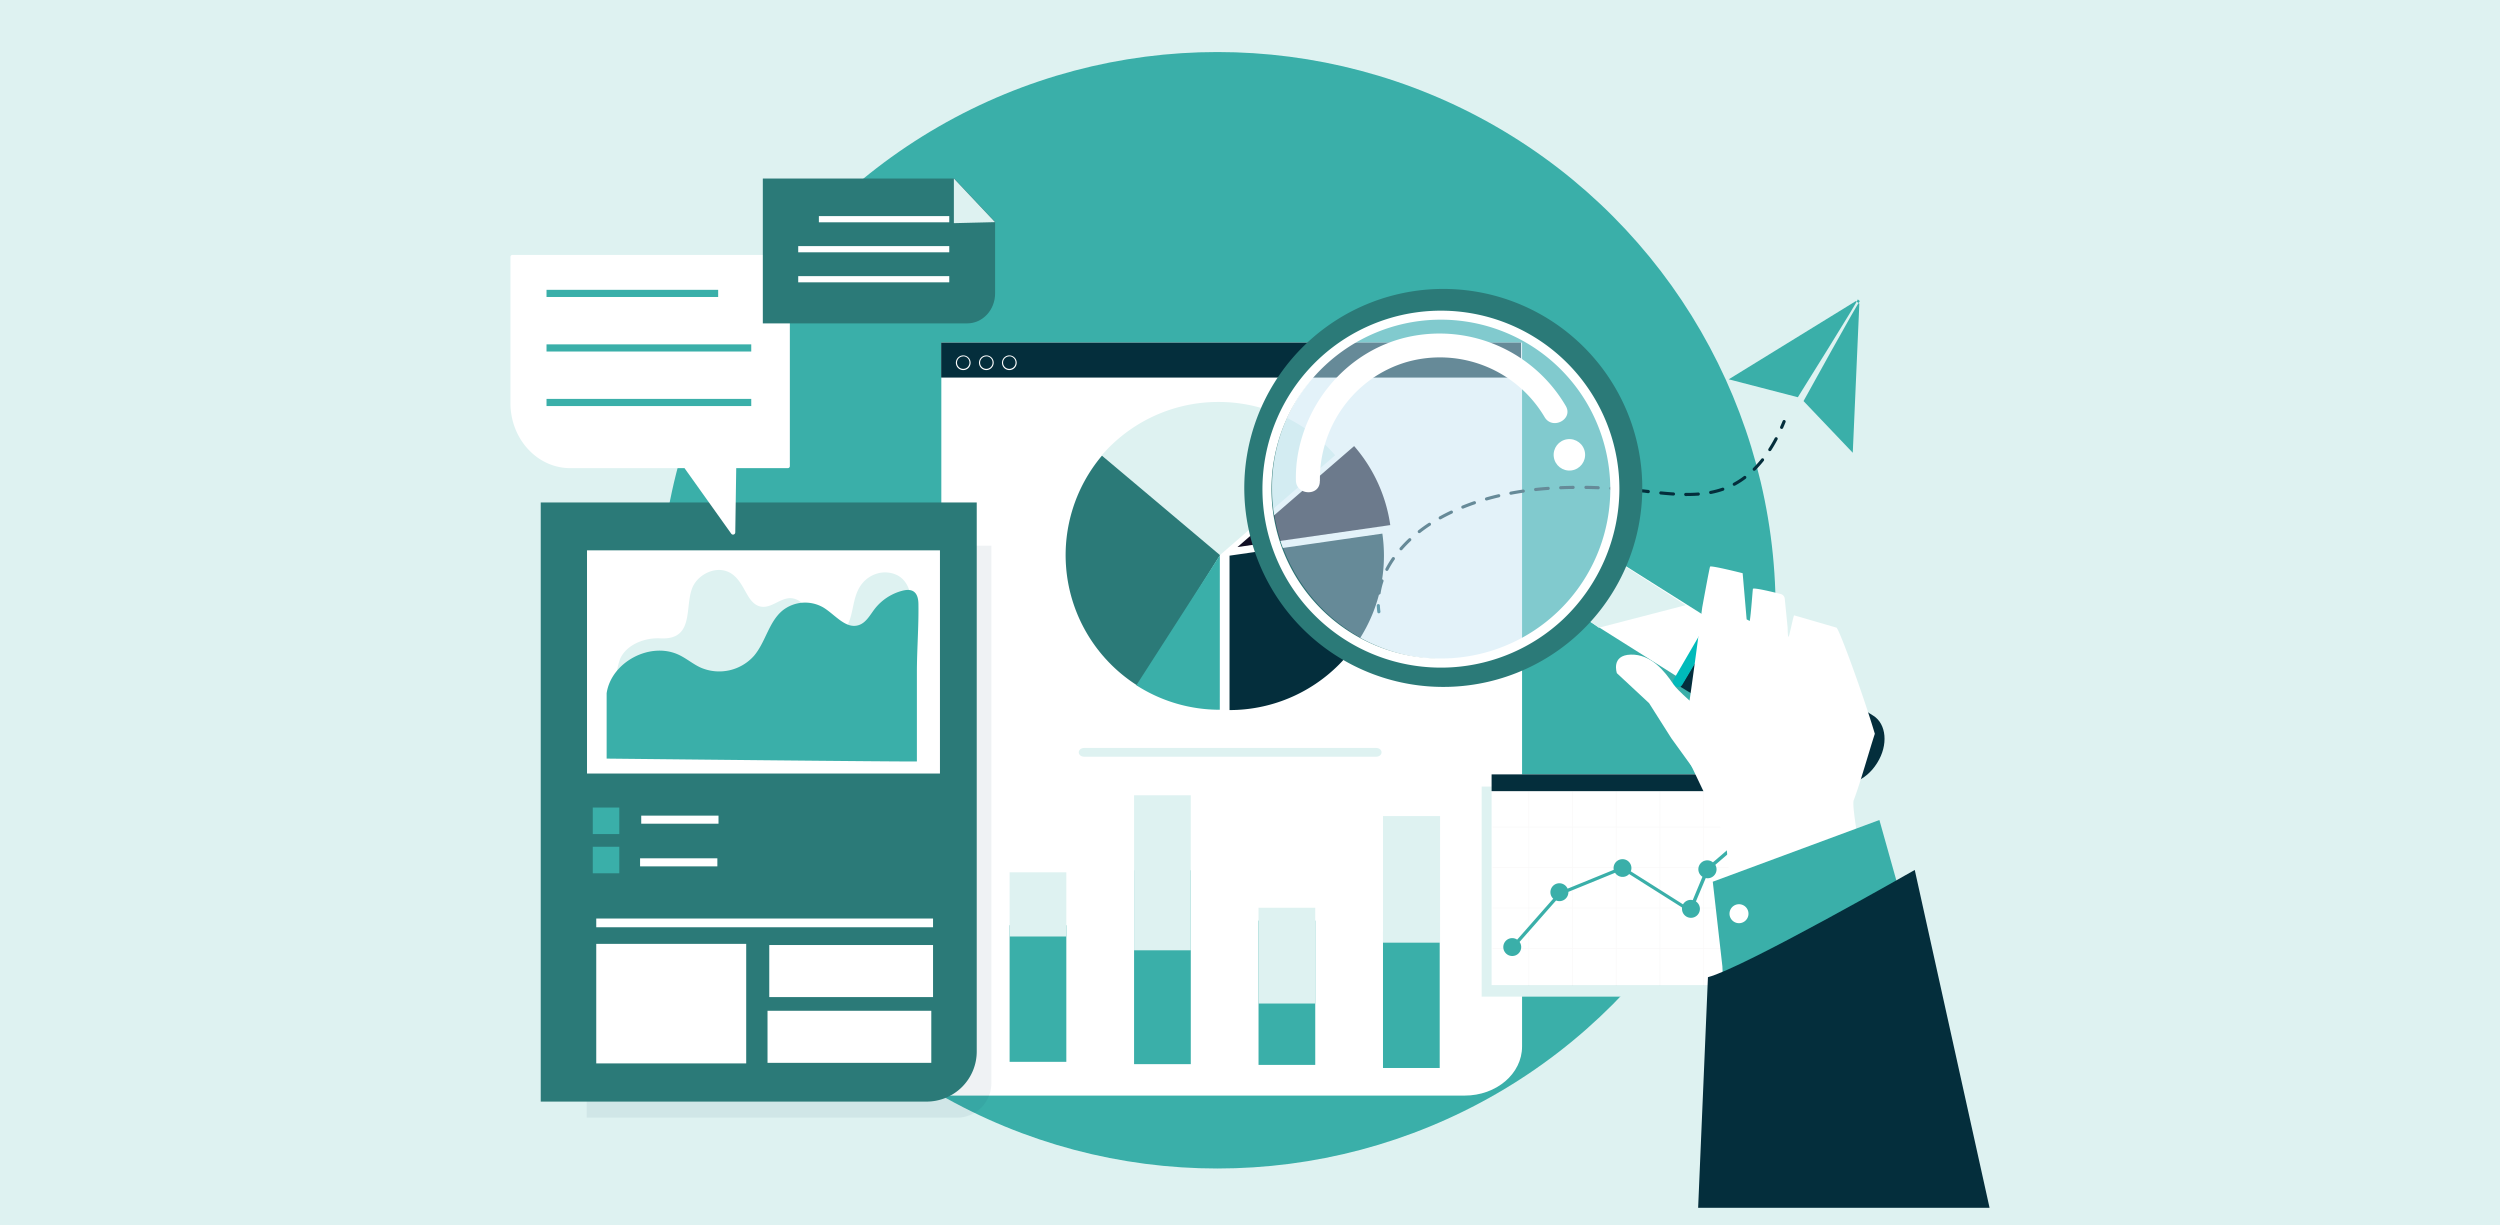<svg xmlns="http://www.w3.org/2000/svg" viewBox="0 0 1020 500"><title>ENABLE UPDATED</title><g id="OBJECTS"><rect y="-1.07" width="1020" height="501.07" fill="#def2f1"/><circle cx="496.7" cy="248.99" r="227.76" fill="#3aafa9"/><path d="M597.58,447H384.06V139.79H621V427C621,438.07,610.54,447,597.58,447Z" fill="#fff"/><rect x="384" y="139.79" width="236.59" height="14.26" fill="#042e3c"/><path d="M561.28,308.76c3.19,0,3.19-3.61,0-3.61H442.53c-3.19,0-3.19,3.61,0,3.61H561.28Z" fill="#def2f1"/><path d="M497.14,164a62.81,62.81,0,0,0-47.6,21.74l47.6,41.25,47.61-41.25A62.85,62.85,0,0,0,497.14,164Z" fill="#def2f1"/><path d="M564,217.71l-62.35,9v63a63,63,0,0,0,63-63A64.61,64.61,0,0,0,564,217.71Z" fill="#042e3c"/><path d="M449.6,185.9a63,63,0,0,0,7.57,88.76,64,64,0,0,0,7.27,5.29l33.33-53.45Z" fill="#2b7a78"/><path d="M497.68,289.58a62.73,62.73,0,0,1-34.05-10l34.06-53Z" fill="#3aafa9"/><path d="M567.23,214.24A62.71,62.71,0,0,0,552.49,182L504.88,223.2Z" fill="#110f24"/><rect x="411.92" y="377.49" width="23.14" height="55.74" fill="#3aafa9"/><rect x="411.92" y="355.9" width="23.14" height="26.19" fill="#def2f1"/><rect x="564.26" y="380" width="23.14" height="55.74" fill="#3aafa9"/><rect x="564.26" y="332.96" width="23.29" height="51.65" fill="#def2f1"/><rect x="513.48" y="375.6" width="23.14" height="58.88" fill="#3aafa9"/><rect x="513.48" y="370.36" width="23.14" height="39.08" fill="#def2f1"/><rect x="462.7" y="355.09" width="23.14" height="79.08" fill="#3aafa9"/><rect x="462.7" y="324.47" width="23.14" height="63.25" fill="#def2f1"/><path d="M393,151a3,3,0,1,1,3-3.05A3,3,0,0,1,393,151Zm0-5.58a2.54,2.54,0,1,0,2.54,2.53A2.53,2.53,0,0,0,393,145.38Z" fill="#fff"/><path d="M402.43,151a3,3,0,1,1,3-3.05A3.06,3.06,0,0,1,402.43,151Zm0-5.58a2.54,2.54,0,1,0,2.53,2.53A2.54,2.54,0,0,0,402.43,145.38Z" fill="#fff"/><path d="M411.81,151a3,3,0,1,1,3-3.05A3,3,0,0,1,411.81,151Zm0-5.58a2.54,2.54,0,1,0,2.53,2.53A2.54,2.54,0,0,0,411.81,145.38Z" fill="#fff"/><path d="M390.44,456H239.38V222.67H404.47V442A14,14,0,0,1,390.44,456Z" fill="#184462" opacity="0.07"/><path d="M378.07,449.45H220.62V205H398.51V429A20.44,20.44,0,0,1,378.07,449.45Z" fill="#2b7a78"/><rect x="239.5" y="224.54" width="144" height="91.06" fill="#fff"/><path d="M330.72,256.12a6,6,0,0,0,3.59,3c3.65,1.36,8.55.38,10.65-2.68,3.52-5.1,2.53-12.4,6.31-17.71A12.34,12.34,0,0,1,357.9,234a11.34,11.34,0,0,1,8.38.79c4,2.21,5.38,6.76,5.42,10.89a129,129,0,0,1-2.46,24c-.69,3.79-1.76,7.68-4.5,10.67-3.73,4.06-9.86,5.75-15.72,6.65-14.84,2.29-30,.89-45-.51l-36.14-3.39c-3.4-.32-13.4.2-15.43-2.16s-.42-10.08.74-12.49c2.58-5.35,9.66-8.37,16.29-8,15,.77,9.06-14.87,13.85-22.29,2.55-4,8.15-6.78,13-5.14,4.61,1.57,6.53,6.19,8.8,10,1.18,2,2.85,4.06,5.37,4.49,4.28.73,7.85-3.62,12.21-3.46a7.31,7.31,0,0,1,5.9,3.88C330.07,250.68,329.54,253.74,330.72,256.12Z" fill="#def2f1"/><path d="M374.09,310.66s0-6.55,0-6.91q0-14.67,0-29.35c0-9.34.78-18.68.63-28-.07-4.31-1.93-6.56-6.47-5.4a21,21,0,0,0-11.38,7.45c-1.9,2.48-3.49,5.59-6.45,6.58-5.3,1.79-9.63-4.18-14.39-7.11a14.8,14.8,0,0,0-16.85,1.25c-5.56,4.7-6.83,12.82-11.53,18.38a19,19,0,0,1-21.84,4.8c-3-1.38-5.54-3.54-8.48-5-11.67-5.84-27.88,2.57-29.82,15.47v26.69S374.33,310.89,374.09,310.66Z" fill="#3aafa9"/><rect x="241.85" y="329.48" width="10.82" height="10.82" fill="#3aafa9"/><rect x="241.85" y="345.48" width="10.82" height="10.82" fill="#3aafa9"/><rect x="261.62" y="332.78" width="31.53" height="3.29" fill="#fff"/><rect x="261.15" y="350.19" width="31.53" height="3.29" fill="#fff"/><rect x="243.27" y="374.76" width="137.41" height="3.56" fill="#fff"/><rect x="243.27" y="385.1" width="61.18" height="48.77" fill="#fff"/><rect x="313.86" y="385.57" width="66.82" height="21.24" fill="#fff"/><rect x="313.15" y="412.4" width="66.82" height="21.24" fill="#fff"/><path d="M321.47,104H209.05a.83.83,0,0,0-.79.86v59.56c0,14.68,10.93,26.58,24.4,26.58h46.62l19.06,26.74a.91.91,0,0,0,1.65-.51l.39-26.23h21.09a.83.83,0,0,0,.79-.85V104.87A.83.83,0,0,0,321.47,104Z" fill="#fff"/><rect x="222.98" y="118.25" width="70.03" height="2.92" fill="#3aafa9"/><rect x="222.98" y="140.5" width="83.53" height="2.92" fill="#3aafa9"/><rect x="222.98" y="162.75" width="83.53" height="2.92" fill="#3aafa9"/><path d="M394.62,131.94H311.23V72.83h78.09L406,90.49v29.24C406,126.47,400.93,131.94,394.62,131.94Z" fill="#2b7a78"/><polygon points="405.97 90.63 389.18 91.05 389.18 72.83 405.97 90.63" fill="#def2f1"/><rect x="334.1" y="88.17" width="53.2" height="2.53" fill="#fff"/><rect x="325.67" y="100.41" width="61.63" height="2.53" fill="#fff"/><rect x="325.67" y="112.66" width="61.63" height="2.53" fill="#fff"/><path d="M562.58,250.25a.64.64,0,0,1-.63-.55c-.12-.87-.2-1.75-.24-2.62A.65.65,0,0,1,563,247a23,23,0,0,0,.22,2.49.65.65,0,0,1-.55.73Z" fill="#005467"/><path d="M562.64,242.6h-.09a.64.64,0,0,1-.54-.73,29.94,29.94,0,0,1,1.23-5.07.64.64,0,0,1,1.22.41,28.54,28.54,0,0,0-1.18,4.85A.65.65,0,0,1,562.64,242.6Zm3.21-9.66a.73.73,0,0,1-.29-.07.65.65,0,0,1-.28-.87,40.72,40.72,0,0,1,2.68-4.45.65.65,0,0,1,.9-.16.64.64,0,0,1,.16.89,38.85,38.85,0,0,0-2.6,4.31A.64.64,0,0,1,565.85,232.94Zm5.78-8.41a.63.63,0,0,1-.42-.16.64.64,0,0,1-.06-.9c1.11-1.27,2.32-2.53,3.59-3.73a.64.64,0,0,1,.88.94c-1.24,1.17-2.42,2.39-3.5,3.63A.64.64,0,0,1,571.63,224.53Zm7.43-7a.63.63,0,0,1-.5-.25.64.64,0,0,1,.11-.9c1.34-1.05,2.75-2.07,4.19-3a.63.63,0,0,1,.89.18.64.64,0,0,1-.18.89c-1.41.92-2.8,1.92-4.11,2.95A.67.67,0,0,1,579.06,217.52Zm8.55-5.61a.65.65,0,0,1-.57-.33.64.64,0,0,1,.26-.87c1.49-.82,3-1.61,4.59-2.35a.64.64,0,0,1,.55,1.16c-1.54.73-3.06,1.5-4.52,2.31A.71.71,0,0,1,587.61,211.91Zm9.23-4.39a.64.64,0,0,1-.59-.4.63.63,0,0,1,.35-.83c1.57-.64,3.19-1.25,4.82-1.81a.65.65,0,0,1,.42,1.22c-1.61.55-3.21,1.15-4.76,1.78A.67.67,0,0,1,596.84,207.52Zm9.67-3.32a.65.65,0,0,1-.62-.47.63.63,0,0,1,.44-.79c1.62-.47,3.3-.91,5-1.3a.64.64,0,0,1,.77.47.65.65,0,0,1-.48.78c-1.66.39-3.31.82-4.92,1.28A.47.47,0,0,1,606.51,204.2Zm81.79-1.82h-.52a.66.66,0,0,1-.64-.65.65.65,0,0,1,.65-.64h.51c1.59,0,3.12-.05,4.55-.16a.64.64,0,0,1,.69.59.65.65,0,0,1-.59.69C691.48,202.32,689.92,202.38,688.3,202.38Zm-5.62-.2h0c-1.52-.1-3.2-.24-5.11-.43a.64.64,0,0,1-.58-.7.65.65,0,0,1,.7-.58c1.91.19,3.57.33,5.08.43a.64.64,0,0,1,0,1.28Zm-66.23-.34a.64.64,0,0,1-.11-1.27c1.65-.31,3.35-.6,5.06-.85a.64.64,0,0,1,.19,1.27c-1.69.25-3.38.53-5,.84Zm81.51-.3a.65.65,0,0,1-.63-.52.64.64,0,0,1,.51-.75,35.85,35.85,0,0,0,4.85-1.29.64.64,0,1,1,.42,1.21,37.29,37.29,0,0,1-5,1.34Zm-25.47-.33h-.07L670.9,201l-3.55-.36a.64.64,0,0,1,.12-1.28l3.57.37,1.52.16a.64.64,0,0,1,.57.71A.63.63,0,0,1,672.49,201.21Zm-45.92-.86a.64.64,0,0,1-.07-1.28c1.67-.18,3.39-.34,5.11-.46a.64.64,0,0,1,.1,1.28c-1.71.12-3.42.28-5.07.46Zm35.74-.12h0c-1.72-.14-3.43-.26-5.09-.36a.64.64,0,0,1,.08-1.28c1.67.1,3.39.22,5.11.36a.64.64,0,0,1-.05,1.28Zm-10.21-.61h0c-1.72-.06-3.44-.11-5.1-.13a.65.65,0,0,1,0-1.29c1.67,0,3.4.08,5.13.14a.65.65,0,0,1,0,1.29Zm-15.33,0a.64.64,0,0,1,0-1.28c1.67-.07,3.4-.11,5.13-.14a.65.65,0,0,1,0,1.29c-1.72,0-3.44.06-5.1.13Zm70.81-1.42a.62.62,0,0,1-.56-.34.64.64,0,0,1,.26-.87,33.4,33.4,0,0,0,4.21-2.71.64.64,0,0,1,.9.12.65.65,0,0,1-.13.9,34.16,34.16,0,0,1-4.37,2.82A.71.71,0,0,1,707.58,198.18Zm8.14-6.13a.61.61,0,0,1-.45-.19.65.65,0,0,1,0-.91,43.88,43.88,0,0,0,3.35-3.76.64.64,0,0,1,.9-.1.65.65,0,0,1,.1.9,46.41,46.41,0,0,1-3.44,3.87A.63.63,0,0,1,715.72,192.05Zm6.37-8a.74.74,0,0,1-.35-.1.64.64,0,0,1-.19-.89c.88-1.38,1.74-2.85,2.55-4.37a.65.65,0,0,1,.87-.27.64.64,0,0,1,.26.87c-.82,1.56-1.7,3.06-2.6,4.46A.66.66,0,0,1,722.09,184.07Z" fill="#042e3c"/><path d="M726.91,175a.58.58,0,0,1-.26-.05.64.64,0,0,1-.33-.85c.34-.76.67-1.55,1-2.34a.64.64,0,0,1,.83-.36.65.65,0,0,1,.36.84c-.33.8-.66,1.61-1,2.38A.63.63,0,0,1,726.91,175Z" fill="#042e3c"/><path d="M758.61,123.89l-2.68,60.84-20.09-21.09s22.85-41.46,23-40.78l-.87-.73c.67-.19-24.45,39.94-24.45,39.94l-28.2-7.31,51.87-31.92Z" fill="#3aafa9"/><rect x="604.52" y="320.92" width="118.56" height="85.71" fill="#def2f1"/><rect x="608.57" y="315.95" width="119.37" height="85.97" fill="#fff"/><rect x="608.57" y="315.95" width="119.21" height="6.84" fill="#042e3c"/><path d="M727.68,337.57v-.27H713V322.93h-.26V337.3H695.2V322.93h-.26V337.3H677.37V322.93h-.27V337.3H659.54V322.93h-.27V337.3H641.71V322.93h-.27V337.3H623.88V322.93h-.27V337.3H609v.27h14.63v16.25H609v.26h14.63v16.25H609v.26h14.63v16.25H609v.26h14.63v15.12h.27V387.1h17.56v15.12h.27V387.1h17.56v15.12h.27V387.1H677.1v15.12h.27V387.1h17.57v15.12h.26V387.1h17.57v15.12H713V387.1h14.65v-.26H713V370.59h14.65v-.26H713V354.08h14.65v-.26H713V337.57Zm-32.74,0v16.25H677.37V337.57Zm-35.4,16.51H677.1v16.25H659.54Zm-.27,16.25H641.71V354.08h17.56Zm18.1-16.25h17.57v16.25H677.37Zm-.27-16.51v16.25H659.54V337.57Zm-17.83,0v16.25H641.71V337.57Zm-35.39,0h17.56v16.25H623.88Zm0,16.51h17.56v16.25H623.88Zm0,32.76V370.59h17.56v16.25Zm17.83,0V370.59h17.56v16.25Zm17.83,0V370.59H677.1v16.25Zm17.83,0V370.59h17.57v16.25Zm35.4,0H695.2V370.59h17.57Zm0-16.51H695.2V354.08h17.57Zm0-16.51H695.2V337.57h17.57Z" fill="#232020" opacity="0.03"/><path d="M715.09,333.82a3.64,3.64,0,0,0-2.56,6.23L699.86,351l-1,.83a3.64,3.64,0,1,0-4.26,5.89c-.93,2.23-1.85,4.46-2.78,6.68l-1.18,2.85a3.75,3.75,0,0,0-.82-.1,3.65,3.65,0,0,0-3.15,1.82l-12.24-7.74-9.07-5.73a3.57,3.57,0,0,0,.26-1.35,3.64,3.64,0,1,0-7.21.74l-17.16,7-1.68.68a3.65,3.65,0,0,0-7,1.45,3.6,3.6,0,0,0,1.15,2.65l-2.55,2.89-12.17,13.82a3.57,3.57,0,0,0-2-.63,3.65,3.65,0,1,0,3.65,3.65,3.59,3.59,0,0,0-.67-2.09q5.21-5.89,10.39-11.8c1.51-1.7,3-3.41,4.51-5.11a3.72,3.72,0,0,0,1.37.27,3.65,3.65,0,0,0,3.65-3.65c0-.05,0-.09,0-.14l.25-.1,18.8-7.68a3.64,3.64,0,0,0,5.74.51l8.22,5.2,13.35,8.43a3.31,3.31,0,0,0,0,.55,3.65,3.65,0,1,0,5.68-3l4-9.54a3.94,3.94,0,0,0,.77.08,3.64,3.64,0,0,0,3.64-3.64,3.6,3.6,0,0,0-.5-1.84c.75-.64,1.5-1.28,2.24-1.93l9.6-8.26,2.07-1.79a3.57,3.57,0,0,0,1.42.29,3.64,3.64,0,0,0,0-7.28Z" fill="#3aafa9"/><polygon points="738.02 278.03 723.74 300.91 642.69 249.85 656.97 226.97 738.02 278.03" fill="#fff"/><path d="M765.94,311.18l-.16.26c-4.51,7.22-12.55,10.33-18,6.95L685.6,280.2,702,252.71,764.3,292C769.71,295.37,770.45,304,765.94,311.18Z" fill="#042e3c"/><polygon points="648.36 253.26 652.28 256.12 687.8 246.9 658.21 228.02 648.36 253.26" fill="#def2f1"/><path d="M631.85,130.2a81.19,81.19,0,1,0,25.88,111.87A81.19,81.19,0,0,0,631.85,130.2Zm16.26,105.86a69.85,69.85,0,1,1-22.26-96.24A69.86,69.86,0,0,1,648.11,236.06Z" fill="#2b7a78"/><circle cx="588.86" cy="199.07" r="69.84" transform="translate(318.75 758.91) rotate(-82.92)" fill="#c8e7f5" opacity="0.5"/><path d="M538.53,196.26c-.35-22.27,14.13-42.43,35.61-48.61a49.61,49.61,0,0,1,56.06,22.53c3.18,5.42,11.82.89,8.64-4.54A59.68,59.68,0,0,0,575,137.37c-24.73,5.27-43,26.52-45.95,51.36a56.43,56.43,0,0,0-.32,7.24c.1,6.27,9.85,6.6,9.76.29Z" fill="#fff"/><circle cx="641.38" cy="185.17" r="6.43" transform="matrix(0.99, -0.13, 0.13, 0.99, -18.73, 85.63)" fill="#fff"/><path d="M686.43,279.29,702,253.13a2,2,0,0,0-.53-2.68l-.28-.2a2,2,0,0,0-3,.61l-15.32,26.35a2,2,0,0,0,.77,2.8l0,0A2,2,0,0,0,686.43,279.29Z" fill="#00baba"/><path d="M657,199.57a69.12,69.12,0,1,1-9.27-34.6,69.65,69.65,0,0,1,9.27,34.6c0,2.39,3.73,2.4,3.72,0a72.82,72.82,0,1,0-23.08,53.19,73.65,73.65,0,0,0,23.08-53.19C660.72,197.17,657,197.17,657,199.57Z" fill="#fff"/><path d="M756.32,326.5c2.63-6.89,6.43-20.51,8.61-27.12-4.78-16.11-14.64-43-15.66-43.31-6-1.73-11.3-3.31-17.25-5-.28-.08-2,8.82-2.3,8.75s-.31-1.85-.38-3.88h0l-1.15-11.58a2.21,2.21,0,0,0-1.64-2c-3.49-.9-11-2.67-11.35-2.13-.12.21-.77,10.26-1.31,13.13l-1.26-.66L711,233.87s-13-3.29-13.29-2.68-3.2,16.62-3.2,16.62-5,38-5.61,40.67c-.84,4-3.48,7.5-3.1,11.44.42,4.41,2.35,8.49,4.25,12.5l13.8,29c1,6.57,2,21.62,3.56,28.08,17-3.43,34.09-6,53-12C761,357.31,755.19,329.47,756.32,326.5Z" fill="#fff"/><polygon points="702.73 394.26 698.81 359.74 766.79 334.56 778.61 376.65 702.96 399.23 702.73 394.26" fill="#3aafa9"/><path d="M781.22,354.94s-69.92,40-84.38,43.75l-4,94.08h118.9Z" fill="#042e3c"/><path d="M713.25,373.79a3.87,3.87,0,1,1-2.75-4.74A3.87,3.87,0,0,1,713.25,373.79Z" fill="#fff"/><path d="M681.89,301.18l-9.07-14.3-13.13-12.22s-2.55-7.37,5.68-7.58,13.76,6.68,17.4,12.14c1.6,2.4,9.34,9.38,15.35,13.66,7.86,5.59-.35,30.21-.35,30.21S682.8,302.55,681.89,301.18Z" fill="#fff"/></g></svg>